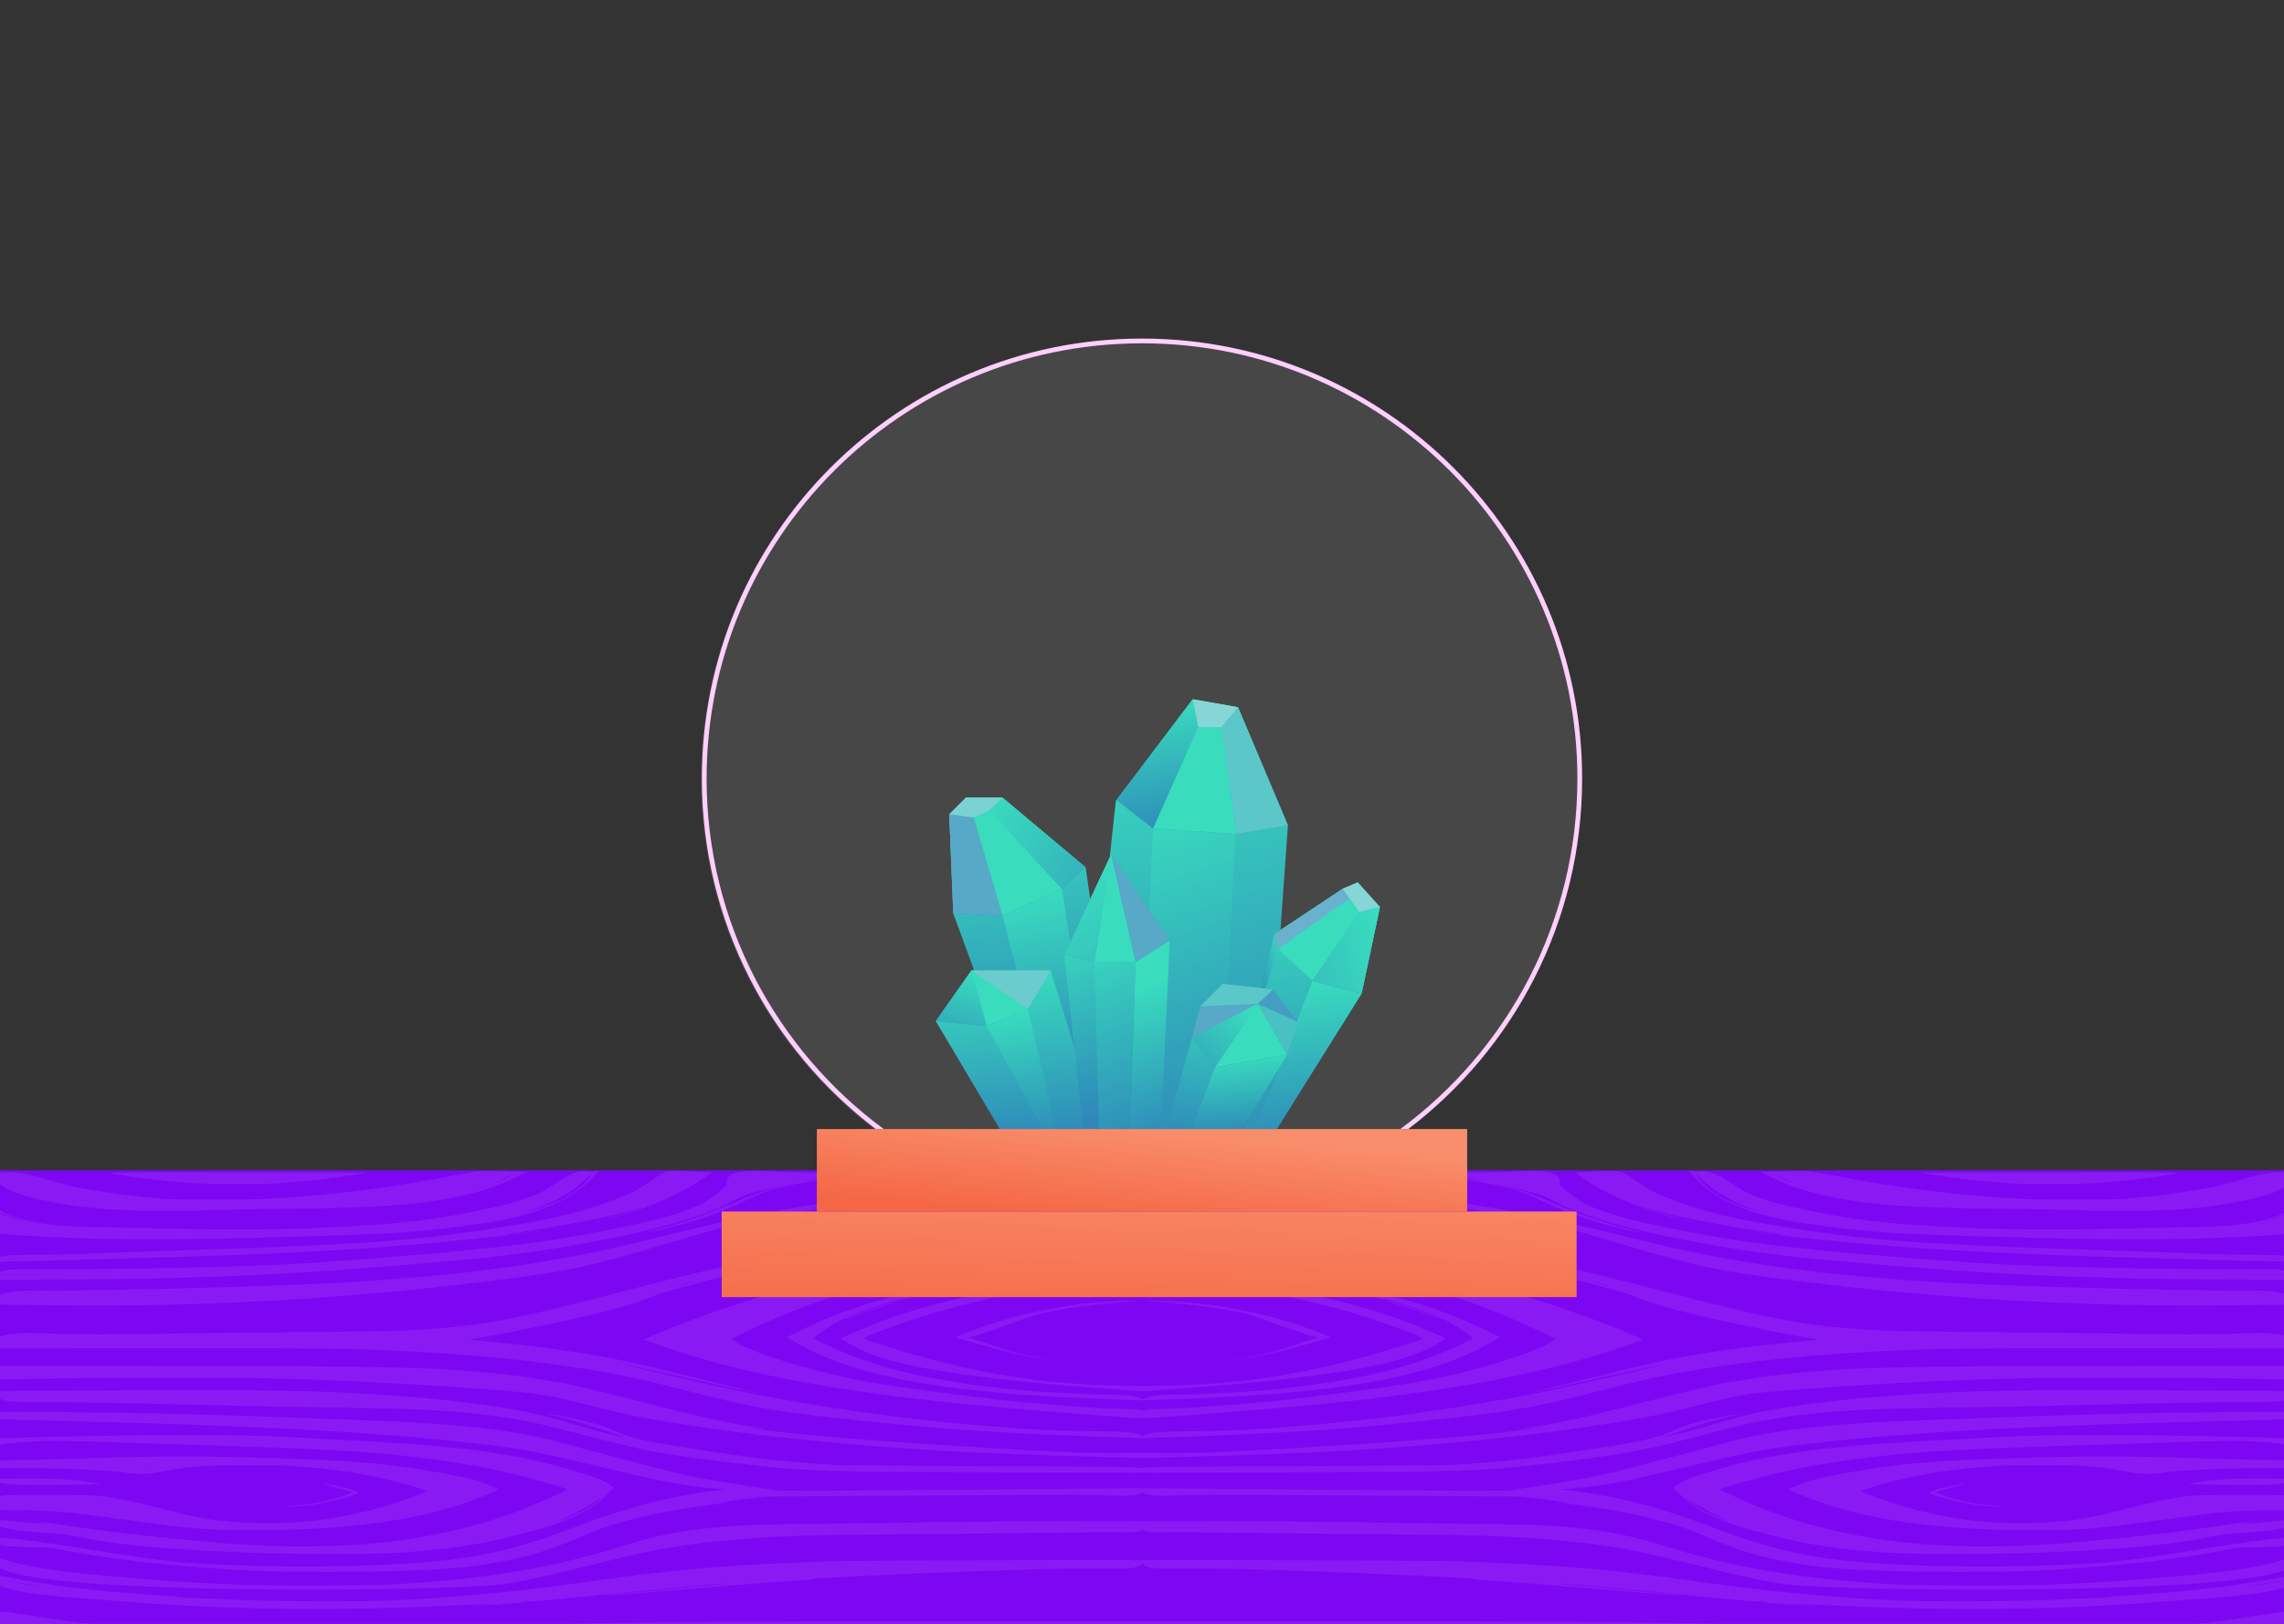 <svg width="1440" height="1024" viewBox="0 0 1440 1024" fill="none" xmlns="http://www.w3.org/2000/svg">
<rect x="0" y="0" width="1440" height="1024" fill="#333333" stroke="none"/>
<rect y="738" width="1440" height="286" fill="#7D07F2"/>
<path fill-rule="evenodd" clip-rule="evenodd" d="M489.77 738.939C495.2 739.31 501.447 739.471 515 739.473V743.705C509.691 744.459 505.938 745.081 506.141 745.226C506.255 745.308 510.177 744.818 514.838 744.165L515 744.142V744.54C492.89 747.78 483.7 750.346 471.239 756.453C452.878 765.476 437.075 770.824 413.656 776.009C409.62 776.907 406.209 777.52 406.095 777.438C405.925 777.356 408.255 776.703 411.211 776.009C426.616 772.457 444.295 766.415 464.361 757.842C475.502 753.065 481.016 751.064 487.667 749.391C490.566 748.697 492.84 748.002 492.669 747.921C492.328 747.676 483.119 749.84 474.82 752.126C470.557 753.31 467.26 754.535 464.986 755.8C447.876 765.272 424.399 772.743 389.099 780.01C349.819 788.094 321.966 791.972 271.147 796.341C186.108 803.73 126.763 806.466 43.145 806.874L0 807.098V802.133C1.42 801.619 3.234 801.188 5.457 800.831C8.129 800.382 14.041 800.301 32.458 800.382C75.091 800.627 151.433 798.994 183.38 797.198C218.623 795.197 282.573 789.972 310.995 786.746C346.068 782.786 361.7 780.255 397 772.866C415.702 768.946 428.378 765.313 438.553 760.904C444.295 758.372 447.876 756.127 453.788 751.269C458.051 747.758 458.221 747.553 458.221 745.553C458.221 742.736 460.04 740.899 464.02 739.592C467.999 738.327 477.264 738.123 489.77 738.939ZM487.806 764C497.11 762.259 505.999 760.771 515 759.432V762.515C511.331 763.016 507.867 763.507 504.558 764H487.806ZM455 770.78C440.342 774.052 423.869 777.995 404.276 782.868C341.975 798.423 277.173 806.506 185.369 810.262C142.509 812.018 62.074 813.937 37.006 813.814C18.19 813.733 14.382 813.814 9.891 814.427C5.538 815.031 2.294 815.701 0 816.515V822.618L1.08 822.673C13.415 823.245 77.479 823.449 98.682 822.959C173.432 821.285 240.394 816.427 312.359 807.364C359.824 801.403 371.193 798.953 422.41 783.603C435.262 779.75 445.702 776.718 455 774.23V770.78ZM455 799.003C440.284 802.325 416.975 808.075 394.556 813.937C320.033 833.411 299.683 837.044 254.151 839.045C245.51 839.453 221.977 839.821 192.19 840.065C165.758 840.27 137.62 840.555 129.662 840.678C67.588 841.658 47.693 841.739 33.14 841.045C14.801 840.134 5.083 840.666 0 843.054V850.31L99.136 850.231C200.547 850.15 210.949 850.231 243.634 851.497C295.192 853.538 341.861 858.233 381.766 865.419C398.706 868.48 405.868 870.114 433.892 877.258C476.753 888.2 489.827 890.404 545.761 896.201C588.508 900.651 616.76 902.693 662.292 904.775C682.479 905.674 717.302 906.909 720.494 906.87C723.694 906.909 758.614 905.674 778.857 904.775C824.515 902.693 852.845 900.651 895.711 896.201C951.8 890.404 964.911 888.2 1007.89 877.258C1035.99 870.114 1043.17 868.48 1060.16 865.419C1100.18 858.233 1146.97 853.538 1198.68 851.497C1231.45 850.231 1241.88 850.15 1343.57 850.231L1440 850.307V842.005C1434.37 840.528 1425.05 840.288 1409.75 841.045C1395.16 841.739 1375.21 841.658 1312.96 840.678C1304.98 840.555 1276.77 840.27 1250.26 840.065C1220.39 839.821 1196.79 839.453 1188.13 839.045C1142.47 837.044 1122.07 833.411 1047.34 813.937C1028.26 808.964 1008.55 804.072 994 800.674V807.077C1010.62 811.257 1026.34 815.71 1030.18 817.366C1041.98 822.469 1064.21 828.471 1093.51 834.554C1101.49 836.187 1111.12 838.187 1114.88 839.004C1122.07 840.515 1134.49 842.76 1142.24 843.985C1144.75 844.393 1146.4 844.76 1145.95 844.842C1145.89 844.847 1145.77 844.859 1145.58 844.877L1145.02 844.931L1145.02 844.932L1145.02 844.932L1145.01 844.932C1143.36 845.093 1139.82 845.437 1135.97 845.781C1098.52 849.251 1065.46 854.191 1037.36 860.56C1032.34 861.662 1015.13 865.868 999.169 869.869C983.152 873.829 969.357 877.217 968.445 877.381C967.59 877.544 966.963 877.748 967.134 877.87C967.248 877.993 976.197 876.115 986.971 873.706C1023.79 865.541 1046.71 860.683 1047.05 860.968C1047.22 861.05 1043.8 861.907 1039.47 862.887C1035.19 863.826 1024.19 866.317 1015.13 868.44C979.047 876.768 962.004 880.238 935.042 884.77C885.051 893.099 847.544 897.467 794.247 901.141C781.878 901.999 773.442 902.285 754.346 902.529C730.462 902.856 727.27 903.06 722.881 904.448C721.866 904.757 720.984 905.279 720.494 905.778C720.005 905.279 719.125 904.757 718.113 904.448C713.736 903.06 710.553 902.856 686.735 902.529C667.692 902.285 659.279 901.999 646.944 901.141C593.795 897.467 556.391 893.099 506.539 884.77C479.652 880.238 462.655 876.768 426.673 868.44C417.635 866.317 406.664 863.826 402.4 862.887C398.08 861.907 394.67 861.05 394.84 860.968C395.181 860.683 418.033 865.541 454.754 873.706C465.497 876.115 474.422 877.993 474.536 877.87C474.706 877.748 474.081 877.544 473.228 877.381C472.319 877.217 458.562 873.829 442.589 869.869C426.673 865.868 409.506 861.662 404.504 860.56C376.479 854.191 343.51 849.251 306.163 845.781C302.328 845.437 298.793 845.093 297.148 844.932L297.146 844.932L297.145 844.932L297.143 844.932L297.139 844.931L296.582 844.877L296.332 844.853L296.215 844.842C295.761 844.76 297.409 844.393 299.91 843.985C307.641 842.76 320.033 840.515 327.195 839.004C330.947 838.187 340.554 836.187 348.512 834.554C377.73 828.471 399.899 822.469 411.666 817.366C416.049 815.469 435.984 809.903 455 805.279V799.003ZM478.919 818C476.634 818.675 474.359 819.362 472.091 820.061C452.708 826.021 423.092 837.003 409.449 843.209L405.925 844.842L416.555 848.557C473.115 868.235 540.361 880.034 646.091 888.853C688.2 892.363 715.03 894.334 720.494 894.326C725.973 894.334 752.877 892.363 795.102 888.853C901.126 880.034 968.559 868.235 1025.28 848.557L1035.94 844.842L1032.4 843.209C1018.72 837.003 989.023 826.021 969.585 820.061C967.312 819.362 965.029 818.675 962.739 818H917.25C934.394 823.503 951.846 830.494 969.984 839.126L980.758 844.23L978.078 846.189C971.409 851.007 942.623 860.723 917.029 866.725C899.986 870.767 882.144 873.747 852.275 877.666C836.999 879.626 818.53 881.912 811.234 882.688C784.842 885.546 749.558 888.199 734.965 888.404C730.12 888.485 724.648 888.771 722.881 889.098C721.736 889.287 720.99 889.427 720.494 889.595C719.999 889.427 719.255 889.287 718.113 889.098C716.351 888.771 710.894 888.485 706.062 888.404C691.51 888.199 656.323 885.546 630.005 882.688C622.729 881.912 604.311 879.626 589.077 877.666C559.29 873.747 541.498 870.767 524.502 866.725C498.979 860.723 470.272 851.007 463.622 846.189L460.95 844.23L471.693 839.126C489.781 830.494 507.185 823.503 524.282 818H478.919ZM561.679 818C553.074 820.291 544.849 822.799 536.951 825.531C525.923 829.369 517.965 832.635 507.107 837.861C496.307 843.046 495.852 843.291 496.648 843.658L496.684 843.679L496.731 843.705L496.972 843.841L496.978 843.844L496.983 843.847C497.848 844.332 500.153 845.624 502.617 847.087C534.108 865.418 582.426 875.829 656.892 880.279C672.882 881.213 716.164 883.15 720.494 883.116C724.836 883.15 768.237 881.213 784.272 880.279C858.944 875.829 907.396 865.418 938.975 847.087C941.445 845.625 943.756 844.332 944.623 843.847L944.624 843.847L944.629 843.844L944.655 843.829L944.807 843.744C944.881 843.703 944.932 843.674 944.96 843.658C945.758 843.291 945.302 843.046 934.472 837.861C923.585 832.635 915.604 829.369 904.546 825.531C896.625 822.799 888.378 820.291 879.749 818H866.963C872.142 819.134 876.982 820.281 880.89 821.326C887.388 823.082 905.344 829.328 907.681 830.635C908.479 831.084 905.116 830.022 900.214 828.267C891.891 825.327 875.304 820.265 874.848 820.55C874.734 820.632 877.926 821.694 881.916 822.918C885.906 824.102 893.545 826.593 898.96 828.471C904.318 830.308 908.878 831.737 909.049 831.614C909.847 831.043 923.357 839.208 927.119 842.597L928.772 844.066L922.102 847.332C909.391 853.456 895.369 858.723 881.289 862.683C847.772 872.073 798.066 878.36 750.071 879.258C729.607 879.626 724.306 880.116 721.399 881.912C721.033 882.139 720.72 882.366 720.494 882.561C720.269 882.366 719.956 882.139 719.591 881.912C716.692 880.116 711.406 879.626 690.998 879.258C643.136 878.36 593.568 872.073 560.143 862.683C546.103 858.723 532.119 853.456 519.443 847.332L512.792 844.066L514.44 842.597C518.192 839.208 531.664 831.043 532.46 831.614C532.63 831.737 537.178 830.308 542.521 828.471C547.922 826.593 555.539 824.102 559.518 822.918C563.497 821.694 566.68 820.632 566.566 820.55C566.112 820.265 549.57 825.327 541.271 828.267C536.382 830.022 533.028 831.084 533.824 830.635C536.155 829.328 554.061 823.082 560.541 821.326C564.438 820.281 569.265 819.134 574.43 818H561.679ZM608.227 818C586.1 822.858 565.921 828.99 547.694 836.391C541.896 838.759 531.494 843.331 530.527 843.944C530.016 844.27 536.439 848.149 541.214 850.476C554.857 857.049 573.672 861.826 602.606 865.99C632.449 870.236 661.098 873.135 703.902 876.196C705.151 876.286 706.312 876.369 707.39 876.447C715.682 877.043 719.1 877.289 720.494 877.092C721.891 877.289 725.318 877.043 733.634 876.447C734.715 876.369 735.879 876.286 737.131 876.196C780.054 873.135 808.783 870.236 838.709 865.99C867.723 861.826 886.59 857.049 900.271 850.476C905.059 848.149 911.5 844.27 910.987 843.944C910.018 843.331 899.587 838.759 893.773 836.391C875.495 828.99 855.26 822.858 833.071 818H813.053C814.878 818.37 816.792 818.787 819.043 819.285C840.932 824.184 862.536 830.471 880.32 837.085C892.177 841.494 897.592 843.781 897.022 844.189C895.369 845.373 866.925 854.028 852.332 857.825C812.716 868.072 775.323 873.175 734.794 873.829L720.494 874.059L706.233 873.829C665.816 873.175 628.527 868.072 589.02 857.825C574.468 854.028 546.103 845.373 544.454 844.189C543.886 843.781 549.286 841.494 561.109 837.085C578.845 830.471 600.389 824.184 622.217 819.285C624.462 818.787 626.37 818.37 628.19 818H608.227ZM994 776.216C1001.47 778.296 1009.76 780.719 1019.4 783.603C1070.76 798.953 1082.16 801.403 1129.76 807.364C1201.92 816.427 1269.07 821.285 1344.03 822.959C1364.37 823.428 1424.02 823.261 1440 822.746V815.659C1438.1 815.21 1435.8 814.805 1433.07 814.427C1428.56 813.814 1424.75 813.733 1405.88 813.814C1380.74 813.937 1300.08 812.018 1257.1 810.262C1165.04 806.506 1100.06 798.423 1037.59 782.868C1021.12 778.783 1006.84 775.351 994 772.42V776.216ZM994 766.484C1004.19 770.127 1014.98 773.094 1028.18 776.009C1032.23 776.907 1035.65 777.52 1035.76 777.438C1035.94 777.356 1033.6 776.703 1030.63 776.009C1019.6 773.472 1007.4 769.664 994 764.571V766.484ZM992.506 764H987.405C981.792 761.776 976.243 759.297 970.44 756.453C957.656 750.205 948.305 747.664 925 744.315V743.928C925.577 744.006 926.152 744.086 926.72 744.165C931.394 744.818 935.327 745.308 935.441 745.226C935.664 745.067 931.131 744.337 925 743.487V739.473C939.678 739.482 946.209 739.324 951.858 738.939C964.398 738.123 973.689 738.327 977.679 739.592C981.67 740.899 983.494 742.736 983.494 745.553C983.494 747.553 983.665 747.758 987.94 751.269C993.868 756.127 997.459 758.372 1003.22 760.904C1013.42 765.313 1026.13 768.946 1044.88 772.866C1080.28 780.255 1095.96 782.786 1131.13 786.746C1159.63 789.972 1223.76 795.197 1259.1 797.198C1291.13 798.994 1367.69 800.627 1410.44 800.382C1428.91 800.301 1434.83 800.382 1437.51 800.831C1438.41 800.974 1439.24 801.13 1440 801.297V807.083L1399.72 806.874C1315.87 806.466 1256.36 803.73 1171.09 796.341C1120.13 791.972 1092.2 788.094 1052.81 780.01C1017.41 772.743 993.868 765.272 976.71 755.8C974.43 754.535 971.124 753.31 966.849 752.126C958.527 749.84 949.292 747.676 948.95 747.921C948.779 748.002 951.06 748.697 953.967 749.391C960.636 751.064 966.165 753.065 977.337 757.842C982.554 760.064 987.61 762.117 992.506 764ZM953.827 764H937.029C933.245 763.438 929.262 762.878 925 762.303V759.203C934.561 760.601 943.961 762.159 953.827 764ZM1440 791.945V795.602C1414.71 795.068 1322.83 792.496 1300.71 791.686C1239.09 789.359 1192.29 786.338 1152.79 782.133C1148.57 781.684 1139.96 780.827 1133.69 780.255C1121.55 779.153 1119.96 778.949 1123.15 778.826C1124.74 778.745 1124.35 778.622 1121.15 778.132C1088.72 773.356 1056.17 767.15 1042.21 763.027C1036.22 761.271 1035.37 761.067 1036.79 761.72C1038.56 762.537 1049.39 765.884 1054.35 767.191C1056.74 767.803 1058.68 768.416 1058.57 768.497C1057.65 769.11 1033.43 761.434 1034.05 760.74C1034.23 760.495 1034.11 760.454 1033.83 760.577C1032.69 761.067 1015.3 753.31 1007.32 748.778C1003.1 746.369 993.184 739.796 993.184 739.429C993.184 739.388 998.656 739.102 1005.33 738.817C1006.22 738.779 1007.06 738.742 1007.86 738.708C1015.64 738.371 1019.12 738.22 1022.01 739.083C1024.34 739.781 1026.29 741.14 1029.81 743.598L1029.81 743.598L1029.83 743.612C1030.23 743.891 1030.65 744.184 1031.09 744.491C1040.27 750.82 1043.92 752.698 1055.49 756.984C1076.46 764.782 1092.77 768.661 1126.85 774.09C1176.33 781.929 1209.28 784.46 1302.13 787.604C1310.59 787.892 1319.55 788.201 1327.14 788.463L1327.15 788.463C1334.6 788.72 1340.72 788.932 1343.75 789.033C1349.84 789.237 1360.39 789.604 1367.12 789.849C1368.43 789.897 1369.9 789.95 1371.46 790.006L1371.48 790.006L1371.49 790.007C1377.88 790.236 1385.74 790.518 1390.77 790.747C1397.04 790.992 1409.98 791.237 1419.56 791.278C1431.16 791.331 1436.61 791.451 1440 791.945ZM1440 739.27V748.865C1437.75 750.188 1435.12 751.433 1432.38 752.412C1423.78 755.474 1406.28 759.23 1392.77 760.822C1372.42 763.271 1352.12 763.965 1319.23 763.353C1305.9 763.108 1293.7 762.781 1292.16 762.7C1290.56 762.577 1278.25 762.414 1264.8 762.291C1217.6 761.883 1192.58 760.658 1170.46 757.556C1153.36 755.147 1137.11 751.146 1125.31 746.328C1119.96 744.165 1110.61 739.47 1110.61 738.98C1110.61 738.857 1111.69 738.816 1113 738.939C1114.37 739.021 1120.3 738.939 1126.23 738.735C1139.17 738.245 1141.05 738.408 1156.84 741.429C1198.33 749.39 1230.54 753.391 1274.2 756.045C1285.66 756.739 1332.4 756.739 1340.33 756.045C1357.65 754.535 1369.4 753.024 1387.64 749.962C1396.76 748.451 1400.46 747.594 1408.16 745.267C1423.89 740.449 1429.93 739.225 1437.91 739.225C1438.65 739.225 1439.35 739.24 1440 739.27ZM1064.38 738L1065.63 739.551C1072.93 748.207 1081.14 754.126 1092.99 759.434C1105.48 764.986 1120.7 769.028 1139.11 771.641C1176.79 776.989 1188.02 777.806 1255.39 779.847C1338.33 782.337 1383.02 782.092 1432.95 778.826C1435.51 778.645 1437.93 778.469 1440 778.316V766.578C1437.21 767.668 1433.54 768.875 1431.02 769.477C1426.34 770.661 1426.91 770.13 1431.7 768.865C1433.91 768.286 1437.54 767.088 1440 766.132V764.988C1433.79 768.084 1423.87 770.663 1412.43 772.131C1402.86 773.355 1399.89 773.478 1378.52 773.927C1370.1 774.073 1358.02 774.346 1347.69 774.578L1347.69 774.578L1347.68 774.579L1347.68 774.579C1343.61 774.67 1339.81 774.756 1336.62 774.825C1303.96 775.642 1265.77 775.478 1242.28 774.417C1187.96 771.886 1170.17 769.885 1134.26 762.087C1122.86 759.597 1116.31 757.842 1109.01 755.269C1102.46 752.983 1098.92 751.105 1090.89 745.716C1082.11 739.837 1077.26 738.122 1071.28 738.776C1069.68 738.98 1067.91 738.857 1066.55 738.531L1064.38 738ZM1440 861.295L1364.21 861.295C1235.84 861.336 1183.91 861.989 1154.84 863.949C1133.18 865.459 1113.17 867.746 1097.78 870.522C1095.96 870.889 1093.39 871.257 1092.08 871.338C1087.41 871.746 1069.74 875.87 1035.37 884.566C1008.46 891.384 998.314 893.833 987.142 896.161C978.648 897.916 964.854 900.325 960.978 900.733C959.382 900.896 958.47 901.1 958.812 901.182C959.211 901.305 961.377 901.182 963.6 900.896C969.585 900.243 969.015 900.692 962.859 901.468C940.172 904.489 896.338 908.245 850.679 911.103C781.137 915.471 757.139 916.533 736.105 916.329L721.126 916.14V916.125L720.494 916.132L719.86 916.125V916.14L704.925 916.329C683.95 916.533 660.018 915.471 590.668 911.103C545.136 908.245 501.423 904.489 478.799 901.468C472.66 900.692 472.091 900.243 478.06 900.896C480.277 901.182 482.437 901.305 482.835 901.182C483.176 901.1 482.266 900.896 480.675 900.733C476.809 900.325 463.053 897.916 454.583 896.161C443.442 893.833 433.324 891.384 406.493 884.566C372.216 875.87 354.594 871.746 349.933 871.338C348.626 871.257 346.068 870.889 344.249 870.522C328.901 867.746 308.948 865.459 287.348 863.949C258.357 861.989 206.572 861.336 78.559 861.295L0 861.295V869.952C4.022 869.902 11.245 869.757 19.384 869.542C49.114 868.766 151.717 868.644 177.127 869.379C226.297 870.767 273.932 873.339 318.385 877.013C340.042 878.809 345.272 879.667 364.258 884.403C391.202 891.098 397 892.445 409.051 894.568C469.192 905.142 536.496 912.124 615.964 916.002C640.862 917.186 704.755 919.268 717.431 919.268H719.86H721.126H723.565C736.276 919.268 800.347 917.186 825.313 916.002C905.002 912.124 972.492 905.142 1032.8 894.568C1044.88 892.445 1050.7 891.098 1077.72 884.403C1096.76 879.667 1102 878.809 1123.72 877.013C1168.29 873.339 1216.06 870.767 1265.37 869.379C1290.85 868.644 1393.74 868.766 1423.55 869.542C1429.97 869.712 1435.83 869.837 1440 869.907V861.295ZM1440 877.147L1391.91 876.932C1293.81 876.442 1262.29 876.687 1229.17 878.034C1191.66 879.626 1154.84 883.015 1125.6 887.628C1108.38 890.363 1102.06 891.833 1078.69 898.651C1071.96 900.611 1064.27 902.774 1061.59 903.428C1055.6 904.938 1047.73 906.612 1048.13 906.326C1048.3 906.204 1053.38 904.448 1059.42 902.448C1071.9 898.284 1086.55 894.038 1093.11 892.69C1100.23 891.221 1097.67 891.302 1088.83 892.854C1073.9 895.507 1063.7 898.324 1053.38 902.734C1042.09 907.551 1037.59 908.531 1000.02 914.369C962.289 920.207 945.53 922.085 915.091 923.8C910.474 924.045 871.2 924.371 816.478 924.576C739.254 924.857 724.428 924.987 720.494 925.803C716.57 924.987 701.785 924.857 624.775 924.576C570.204 924.371 531.039 924.045 526.434 923.8C496.08 922.085 479.367 920.207 441.737 914.369C404.276 908.531 399.786 907.551 388.53 902.734C378.242 898.324 368.066 895.507 353.173 892.854C344.362 891.302 341.804 891.221 348.91 892.69C355.447 894.038 370.056 898.284 382.505 902.448C388.53 904.448 393.59 906.204 393.76 906.326C394.158 906.612 386.313 904.938 380.345 903.428C377.673 902.774 369.999 900.611 363.292 898.651C339.985 891.833 333.676 890.363 316.509 887.628C287.348 883.015 250.626 879.626 213.223 878.034C180.196 876.687 148.762 876.442 50.933 876.932L0 877.16V882.112C0.074 882.141 0.15 882.169 0.228 882.198C5.571 884.158 9.038 884.362 32.742 884.239C49.398 884.158 68.838 884.484 111.187 885.587C142.168 886.362 181.276 887.22 198.159 887.424C260.574 888.24 280.47 889.139 307.357 892.323C325.831 894.528 338.792 897.181 365.565 904.244C407.346 915.267 416.611 916.982 464.758 922.738C507.335 927.842 519.215 928.25 628.754 928.495C674.57 928.577 713.907 928.658 716.18 928.699C718.389 928.727 719.647 928.66 720.494 928.433C721.343 928.66 722.604 928.727 724.819 928.699C727.099 928.658 766.544 928.577 812.488 928.495C922.331 928.25 934.244 927.842 976.938 922.738C1025.22 916.982 1034.51 915.267 1076.41 904.244C1103.25 897.181 1116.25 894.528 1134.78 892.323C1161.74 889.139 1181.69 888.24 1244.28 887.424C1261.21 887.22 1300.42 886.362 1331.49 885.587C1373.96 884.484 1393.45 884.158 1410.15 884.239C1429.76 884.34 1435.56 884.219 1440 883.073V877.147ZM1440 890.31C1435.48 890.263 1427.34 890.324 1412.43 890.445C1341.64 891.057 1321.57 891.588 1208.94 895.793C1149.03 898.039 1116.76 901.876 1085.76 910.49C1079.54 912.205 1072.7 914.042 1035.08 923.841C1006.75 931.23 998.884 932.822 968.673 937.272C962.574 938.171 956.304 939.15 954.708 939.518C952.428 940.008 948.437 940.13 935.327 940.089C915.661 940.089 772.53 939.028 741.35 938.661C727.198 938.495 722.228 938.441 720.494 938.651C718.764 938.441 713.808 938.495 699.696 938.661C668.602 939.028 525.866 940.089 506.255 940.089C493.181 940.13 489.201 940.008 486.928 939.518C485.336 939.15 479.083 938.171 473.001 937.272C442.873 932.822 435.029 931.23 406.777 923.841C369.26 914.042 362.439 912.205 356.243 910.49C325.32 901.876 293.146 898.039 233.403 895.793C121.078 891.588 101.069 891.057 30.469 890.445C11.495 890.291 3.527 890.234 0 890.375V894.891C3.035 895.144 10.172 895.311 28.745 895.746L28.747 895.746L28.747 895.746H28.748H28.749H28.749H28.75H28.75H28.751H28.751H28.752H28.752H28.752H28.753H28.753H28.753H28.753H28.753H28.754H28.754H28.754L30.753 895.793C163.712 898.937 245.738 903.468 309.176 911.307C330.947 914.002 337.882 915.349 378.355 924.984C409.733 932.455 418.828 934.374 430.481 936.211C439.576 937.599 450.547 938.865 453.788 938.865C457.71 938.865 457.596 939.518 453.617 939.844C445.147 940.457 427.98 943.396 414.736 946.499C401.32 949.602 380.117 956.297 365.281 962.013C328.673 976.221 304.117 982.1 268.93 985.162C233.573 988.223 176.331 988.754 133.072 986.427C107.038 984.998 97.659 983.855 50.876 976.261C29.759 972.834 8.915 970.124 0 969.583V974.152C2.907 975.02 7.703 975.346 18.304 975.649L31.776 975.976L45.021 978.425C78.729 984.59 120.453 988.836 166.326 990.755C181.106 991.367 230.106 991.367 247.329 990.755C284.619 989.448 293.316 988.713 313.098 985.202C333.278 981.61 343.794 978.466 365.054 969.607C380.913 962.952 382.505 962.381 393.703 959.359C411.041 954.664 425.081 951.97 446 949.275C452.253 948.459 458.278 947.642 459.358 947.438L461.348 947.071L459.358 947.234C459.21 947.245 459.038 947.259 458.847 947.274L458.432 947.307L458.421 947.308L458.42 947.308L458.416 947.309C457.219 947.405 455.547 947.539 454.242 947.601L451.116 947.806L453.674 947.397C455.095 947.193 462.144 946.254 469.306 945.356L482.38 943.723L584.984 943.111C666.101 942.621 689.691 942.58 697.706 942.988C708.109 943.478 714.702 943.274 717.772 942.335C718.848 942.026 719.824 941.454 720.494 940.813C721.165 941.454 722.144 942.026 723.223 942.335C726.301 943.274 732.913 943.478 743.345 942.988C751.382 942.58 775.038 942.621 856.379 943.111L959.268 943.723L972.378 945.356C979.56 946.254 986.629 947.193 988.054 947.397L990.619 947.806L987.484 947.601C986.175 947.539 984.499 947.405 983.299 947.309L983.295 947.308L983.294 947.308C982.928 947.279 982.607 947.253 982.354 947.234L980.359 947.071L982.354 947.438C983.437 947.642 989.479 948.459 995.749 949.275C1016.73 951.97 1030.81 954.664 1048.19 959.359C1059.42 962.381 1061.02 962.952 1076.92 969.607C1098.24 978.466 1108.78 981.61 1129.02 985.202C1148.86 988.713 1157.58 989.448 1194.97 990.755C1212.24 991.367 1261.38 991.367 1276.2 990.755C1322.2 988.836 1364.04 984.59 1397.84 978.425L1411.12 975.976L1424.63 975.649C1432.28 975.431 1436.92 975.201 1440 974.766V969.805C1429.92 970.666 1411.05 973.173 1391.97 976.261C1345.06 983.855 1335.65 984.998 1309.54 986.427C1266.17 988.754 1208.77 988.223 1173.31 985.162C1138.03 982.1 1113.4 976.221 1076.69 962.013C1061.81 956.297 1040.55 949.602 1027.1 946.499C1013.82 943.396 996.604 940.457 988.111 939.844C984.121 939.518 984.007 938.865 987.94 938.865C991.189 938.865 1002.19 937.599 1011.31 936.211C1023 934.374 1032.12 932.455 1063.58 924.984C1104.17 915.349 1111.12 914.002 1132.95 911.307C1196.57 903.468 1278.82 898.937 1412.15 895.793L1414.15 895.746H1414.15H1414.15H1414.16H1414.16H1414.16L1414.16 895.746L1414.16 895.746C1428.34 895.415 1435.87 895.239 1440 895.062V890.31ZM1440 906.903L1438.54 906.857L1437.55 906.829L1437.55 906.829L1437.55 906.829L1437.54 906.828C1432.64 906.69 1422.2 906.394 1413.29 906.204C1342.26 904.53 1296.38 904.53 1260.81 906.204C1240.74 907.184 1191.78 909.96 1181.86 910.695C1142.24 913.757 1113.4 918.125 1090.09 924.657C1069.57 930.454 1062.33 932.986 1058.17 935.925L1054.92 938.252L1056.97 940.171C1058.07 941.199 1060.03 943.107 1061.45 944.488L1061.45 944.489L1061.45 944.492L1061.59 944.621C1068.14 951.031 1080.62 957.522 1095.79 962.38C1103.94 964.993 1122.69 969.852 1131.87 971.77C1150.05 975.526 1168.64 977.813 1194.12 979.364C1205.06 980.058 1259.5 980.017 1278.48 979.364C1336.22 977.282 1370.25 974.22 1393.85 969.035C1399.09 967.851 1403.71 967.361 1421.55 966.014C1430.6 965.298 1436.19 964.582 1440 963.59V958.81C1433.11 959.391 1423.11 960.274 1420.98 960.543C1413.97 961.319 1413.34 961.319 1416.71 960.502L1419.84 959.727L1417.28 959.972C1411.81 960.421 1404.05 961.441 1394.48 962.952C1374.64 966.136 1319.8 972.056 1295.01 973.73C1260.69 976.057 1226.66 975.69 1200.67 972.709C1166.18 968.749 1136.66 961.564 1108.38 950.214C1100.86 947.193 1084.39 939.64 1084.39 939.232C1084.39 939.069 1084.84 938.865 1085.36 938.742C1085.93 938.62 1090.49 937.232 1095.5 935.68C1126.51 926.045 1165.5 919.391 1211.79 915.839C1234.99 914.042 1263.94 912.818 1333.77 910.695C1348.82 910.245 1368.31 909.592 1377.09 909.266C1395.85 908.572 1413.06 908.49 1423.32 909.062C1427.89 909.317 1434.94 909.99 1440 910.608V906.903ZM1440 920.927L1430.22 920.779C1421.38 920.615 1405.54 920.248 1395.05 919.881C1343.4 918.248 1324.14 918.084 1287.48 919.064C1221.82 920.82 1200.56 922.453 1167.32 928.291C1147.83 931.761 1141.67 933.312 1131.81 937.313C1129.59 938.252 1127.71 939.11 1127.71 939.232C1127.71 939.64 1138.99 944.213 1146.52 946.908C1182.15 959.686 1229.23 965.524 1290.45 964.871C1315.13 964.585 1322.48 963.973 1359.71 958.87C1400.58 953.276 1411.41 952.297 1431.53 952.337C1434.65 952.337 1437.61 952.353 1440 952.375V943.015C1436.93 942.802 1430.14 942.784 1412.72 942.784C1382.22 942.784 1381.2 942.866 1367.97 945.234C1359.76 946.703 1354.06 948.051 1335.82 952.705C1314.62 958.135 1303.45 959.768 1283.15 960.421C1256.59 961.278 1231.28 958.42 1206.2 951.684C1192.12 947.928 1171.83 940.702 1173.42 940.049C1173.94 939.845 1177.53 938.701 1181.4 937.477C1198.62 932.088 1219.54 928.046 1241.14 925.841C1257.84 924.167 1262.57 923.963 1285.6 923.963C1305.5 923.963 1309.43 924.086 1319.23 924.902C1327.16 925.596 1332.12 926.249 1336.62 927.229C1340.04 927.964 1344.71 928.781 1346.88 929.066C1352.12 929.72 1361.59 929.434 1364.27 928.577C1365.63 928.087 1370.02 927.719 1378.52 927.27C1401.15 926.045 1411.18 925.76 1428.79 925.76H1440V920.927ZM1440 932.526C1431.08 932.273 1412.39 932.361 1405.31 932.741C1396.3 933.231 1391.51 933.721 1384.5 934.905L1379.37 935.762L1386.5 936.089C1397.9 936.578 1431.3 936.578 1435.8 936.048C1437.47 935.865 1438.84 935.689 1440 935.505V932.526ZM1440 983.592C1423.15 988.781 1404.62 991.401 1359.99 995.164C1335.65 997.205 1325.16 997.858 1291.3 999.369C1272.78 1000.19 1211.22 1000.06 1194.69 999.165C1134.66 995.858 1093.11 988.795 1045.06 973.649C1023.51 966.871 1001.39 963.401 968.958 961.727C964.569 961.482 944.048 961.115 923.357 960.911C902.665 960.707 875.076 960.339 862.08 960.053C828.749 959.436 731.585 959.001 720.494 959.403C709.434 959.001 612.538 959.436 579.3 960.053C566.339 960.339 538.826 960.707 518.192 960.911C497.558 961.115 477.094 961.482 472.717 961.727C440.372 963.401 418.317 966.871 396.83 973.649C348.91 988.795 307.471 995.858 247.614 999.165C231.129 1000.06 169.737 1000.19 151.263 999.369C117.497 997.858 107.038 997.205 82.765 995.164C35.926 991.204 17.906 988.509 0.341 982.753L0 982.644V988.884C0.132 988.951 0.265 989.017 0.398 989.081C16.599 997.124 76.285 1001.61 177.127 1002.39C230.049 1002.84 296.5 1001.29 314.974 999.247C325.945 998.022 340.497 994.919 374.945 986.345C400.695 979.977 414.565 976.996 427.241 975.2C432.244 974.506 437.985 973.649 440.031 973.322C444.692 972.628 462.087 970.954 473.569 970.137C498.638 968.341 516.941 967.851 579.015 967.443C609.995 967.198 649.616 966.79 667.124 966.504C684.632 966.218 701.628 966.096 704.925 966.218C710.723 966.504 717.147 966.218 718.682 965.606C719.426 965.295 720.024 964.988 720.494 964.659C720.965 964.988 721.564 965.295 722.311 965.606C723.85 966.218 730.291 966.504 736.105 966.218C739.411 966.096 756.455 966.218 774.012 966.504C791.568 966.79 831.299 967.198 862.365 967.443C924.611 967.851 942.965 968.341 968.103 970.137C979.617 970.954 997.06 972.628 1001.73 973.322C1003.79 973.649 1009.54 974.506 1014.56 975.2C1027.27 976.996 1041.18 979.977 1067 986.345C1101.54 994.919 1116.14 998.022 1127.14 999.247C1145.66 1001.29 1212.3 1002.84 1265.37 1002.39C1361.72 1001.65 1420.61 997.539 1440 990.194V983.592ZM1440 994.29C1412.61 999.88 1380.1 1003.78 1341.92 1006.06C1335.42 1006.47 1330.24 1006.92 1330.35 1007.04C1330.46 1007.21 1327.84 1007.45 1324.48 1007.58C1322.49 1007.67 1318.61 1007.84 1314.25 1008.03L1314.25 1008.03L1314.24 1008.03C1311.23 1008.16 1307.99 1008.3 1304.98 1008.43C1270.21 1009.98 1215.78 1010.31 1191.55 1009.09C1167.5 1007.9 1150 1006.64 1129.42 1004.55C1109.3 1002.55 1096.24 1000.92 1054.46 995.205C1009.77 989.122 975.057 986.468 914.521 984.508C900.742 984.067 727.886 983.586 720.494 983.957C713.122 983.586 540.744 984.067 527.003 984.508C466.634 986.468 432.016 989.122 387.45 995.205C345.784 1000.92 332.766 1002.55 312.7 1004.55C292.179 1006.64 274.728 1007.9 250.74 1009.09C226.581 1010.31 172.295 1009.98 137.62 1008.43C134.624 1008.3 131.39 1008.16 128.384 1008.03L128.379 1008.03L128.359 1008.03L128.307 1008.02L128.207 1008.02C123.929 1007.83 120.136 1007.67 118.179 1007.58C114.826 1007.45 112.211 1007.21 112.324 1007.04C112.438 1006.92 107.265 1006.47 100.785 1006.06C62.017 1003.74 29.104 999.736 1.478 993.98C0.969 993.874 0.469 993.773 0 993.68V999.906C0.835 1000.29 1.864 1000.69 3.127 1001.12C10.744 1003.74 24.443 1005.78 46.101 1007.45C49.844 1007.73 55.309 1008.16 60.562 1008.57L60.609 1008.58L60.618 1008.58L60.641 1008.58L60.676 1008.58L60.725 1008.59L60.818 1008.59C64.011 1008.85 67.114 1009.09 69.691 1009.29C145.635 1015.37 210.381 1016.19 291.952 1012.15C314.917 1011 320.26 1011 303.037 1012.15C296.329 1012.6 295.59 1012.68 299.91 1012.56C309.119 1012.27 331.516 1010.6 330.72 1010.23C330.379 1010.07 331.345 1009.94 332.88 1009.98C335.949 1010.02 348.626 1008.84 399.956 1003.78C434.119 1000.43 456.516 998.43 459.643 998.512C460.552 998.552 455.607 999.083 448.558 999.696C421.159 1002.19 377.332 1006.43 378.185 1006.55C378.64 1006.64 396.545 1005.21 417.919 1003.41C466.407 999.328 483.744 997.94 501.423 996.756C509.893 996.185 514.44 995.735 513.076 995.613C509.552 995.286 571.057 992.388 616.533 990.755C654.618 989.367 669.625 989.04 691.567 989.162C710.553 989.285 712.883 989.203 715.498 988.55C717.09 988.142 718.909 987.407 719.534 986.917C719.915 986.624 720.237 986.317 720.494 986.016C720.751 986.317 721.074 986.624 721.456 986.917C722.083 987.407 723.907 988.142 725.503 988.55C728.125 989.203 730.462 989.285 749.501 989.162C771.504 989.04 786.552 989.367 824.743 990.755C870.345 992.388 932.021 995.286 928.487 995.613C927.119 995.735 931.679 996.185 940.172 996.756C957.9 997.94 975.285 999.328 1023.91 1003.41C1045.34 1005.21 1063.3 1006.64 1063.75 1006.55C1064.61 1006.43 1020.66 1002.19 993.184 999.696C986.116 999.083 981.157 998.552 982.068 998.512C985.204 998.43 1007.66 1000.43 1041.92 1003.78C1093.39 1008.84 1106.1 1010.02 1109.18 1009.98C1110.72 1009.94 1111.69 1010.07 1111.35 1010.23C1110.55 1010.6 1133.01 1012.27 1142.24 1012.56C1146.58 1012.68 1145.84 1012.6 1139.11 1012.15C1121.84 1011 1127.2 1011 1150.22 1012.15C1232.02 1016.19 1296.95 1015.37 1373.1 1009.29C1375.7 1009.09 1378.83 1008.84 1382.04 1008.59L1382.1 1008.59L1382.14 1008.58L1382.18 1008.58L1382.2 1008.58L1382.21 1008.58C1387.49 1008.16 1392.99 1007.73 1396.76 1007.45C1418.47 1005.78 1432.21 1003.74 1439.85 1001.12L1440 1001.07V996.761C1439.64 996.823 1439.25 996.778 1439.11 996.674C1438.88 996.552 1439.22 996.429 1439.85 996.47L1439.89 996.47C1439.93 996.471 1439.97 996.472 1440 996.473V994.29ZM0 1016.49V1024H57.907L57.754 1023.99C46.953 1023.05 41.781 1022.39 25.353 1019.7C9.2 1017.09 3.591 1016.38 0 1016.49ZM357.61 1024C414.051 1022.74 463.893 1022.56 588.508 1022.56H719.632H721.353H852.845C977.806 1022.56 1027.79 1022.74 1084.38 1024H357.61ZM1384.92 1024H1440V1016.56C1436.16 1016.82 1429.95 1017.71 1417.56 1019.7C1401.09 1022.39 1395.9 1023.05 1385.07 1023.99L1384.92 1024ZM0 962.605C0.469 962.807 0.964 962.994 1.478 963.156C5.287 964.381 11.085 965.197 21.374 966.014C39.166 967.361 43.77 967.851 49 969.035C72.533 974.22 106.469 977.282 164.053 979.364C182.982 980.017 237.268 980.058 248.182 979.364C273.591 977.813 292.123 975.526 310.256 971.77C319.408 969.852 338.11 964.993 346.238 962.38C361.359 957.522 373.808 951.031 380.345 944.621L380.477 944.492L380.48 944.489L380.481 944.488C381.894 943.107 383.848 941.199 384.949 940.171L386.996 938.252L383.755 935.925C379.606 932.986 372.387 930.454 351.923 924.657C328.673 918.125 299.91 913.757 260.404 910.695C250.513 909.96 201.683 907.184 181.674 906.204C146.204 904.53 100.444 904.53 29.616 906.204C20.727 906.394 10.31 906.69 5.428 906.829L5.421 906.829L5.418 906.829L4.434 906.857L0 906.996V911.002C4.819 910.304 14.06 909.374 19.611 909.062C29.843 908.49 47.01 908.572 65.712 909.266C74.466 909.592 93.907 910.245 108.914 910.695C178.548 912.818 207.425 914.042 230.56 915.839C276.718 919.391 315.599 926.045 346.522 935.68C351.525 937.232 356.072 938.62 356.641 938.742C357.152 938.865 357.607 939.069 357.607 939.232C357.607 939.64 341.179 947.193 333.676 950.214C305.481 961.564 276.036 968.749 241.645 972.709C215.724 975.69 181.788 976.057 147.568 973.73C122.841 972.056 68.156 966.136 48.375 962.952C38.825 961.441 31.094 960.421 25.637 959.972L23.079 959.727L26.205 960.502C29.559 961.319 28.934 961.319 21.942 960.543C19.483 960.232 6.518 959.098 0 958.561V962.605ZM0 952.407C2.581 952.372 6.834 952.337 11.426 952.337C31.492 952.297 42.292 953.276 83.05 958.87C120.169 963.973 127.502 964.585 152.115 964.871C213.166 965.524 260.119 959.686 295.647 946.908C303.15 944.213 314.406 939.64 314.406 939.232C314.406 939.11 312.53 938.252 310.313 937.313C300.479 933.312 294.34 931.761 274.899 928.291C241.759 922.453 220.556 920.82 155.071 919.064C118.52 918.084 99.307 918.248 47.806 919.881C37.347 920.248 21.544 920.615 12.733 920.779L0 920.973V925.76H14.154C31.719 925.76 41.724 926.045 64.291 927.27C72.761 927.719 77.138 928.087 78.502 928.577C81.174 929.434 90.61 929.72 95.84 929.066C98 928.781 102.661 927.964 106.071 927.229C110.562 926.249 115.508 925.596 123.409 924.902C133.186 924.086 137.108 923.963 156.947 923.963C179.912 923.963 184.63 924.167 201.286 925.841C222.829 928.046 243.691 932.088 260.858 937.477C264.724 938.701 268.305 939.845 268.816 940.049C270.408 940.702 250.172 947.928 236.131 951.684C211.12 958.42 185.881 961.278 159.391 960.421C139.155 959.768 128.013 958.135 106.867 952.705C88.677 948.051 82.993 946.703 74.807 945.234C61.619 942.866 60.596 942.784 30.184 942.784C3.922 942.784 1.876 942.825 0.284 943.519C0.188 943.56 0.093 943.602 0 943.644V952.407ZM0 934.882C1.602 935.332 3.771 935.675 7.163 936.048C11.653 936.578 44.964 936.578 56.333 936.089L63.438 935.762L58.322 934.905C51.331 933.721 46.556 933.231 37.574 932.741C29.573 932.311 6.717 932.255 0 932.645V934.882ZM0 795.662C19.841 795.302 118.832 792.533 141.883 791.686C203.332 789.359 250.001 786.338 289.394 782.133C293.601 781.684 302.184 780.827 308.437 780.255C320.545 779.153 322.136 778.949 318.953 778.826C317.361 778.745 317.759 778.622 320.943 778.132C353.287 773.356 385.745 767.15 399.672 763.027C405.641 761.271 406.493 761.067 405.072 761.72C403.31 762.537 392.509 765.884 387.564 767.191C385.177 767.803 383.244 768.416 383.358 768.497C384.267 769.11 408.426 761.434 407.801 760.74C407.63 760.495 407.744 760.454 408.028 760.577C409.165 761.067 426.502 753.31 434.461 748.778C438.667 746.369 448.558 739.796 448.558 739.429C448.558 739.388 443.101 739.102 436.45 738.817C435.56 738.779 434.719 738.742 433.924 738.708C426.16 738.371 422.691 738.22 419.811 739.083C417.485 739.781 415.544 741.141 412.034 743.598C411.63 743.881 411.205 744.179 410.757 744.491C401.605 750.82 397.967 752.698 386.427 756.984C365.508 764.782 349.251 768.661 315.258 774.09C265.917 781.929 233.061 784.46 140.462 787.604C132.031 787.892 123.093 788.201 115.524 788.463L115.523 788.463C108.091 788.72 101.98 788.932 98.966 789.033C92.884 789.237 82.367 789.604 75.66 789.849C74.341 789.897 72.87 789.95 71.311 790.006L71.298 790.007C64.93 790.236 57.089 790.518 52.069 790.747C45.817 790.992 32.913 791.237 23.363 791.278C7.722 791.349 3.287 791.544 0 792.618V795.662ZM0 778.089C2.466 778.281 6.088 778.547 10.005 778.826C59.8 782.092 104.366 782.337 187.074 779.847C254.264 777.806 265.463 776.989 303.037 771.641C321.397 769.028 336.575 764.986 349.024 759.434C360.847 754.126 369.033 748.207 376.309 739.551L377.559 738L375.399 738.531C374.035 738.857 372.273 738.98 370.681 738.776C364.713 738.122 359.881 739.837 351.127 745.716C343.112 751.105 339.588 752.983 333.05 755.269C325.774 757.842 319.237 759.597 307.868 762.087C272.057 769.885 254.321 771.886 200.149 774.417C176.729 775.478 138.643 775.642 106.071 774.825C102.889 774.756 99.102 774.67 95.041 774.579H95.041L95.041 774.579L95.039 774.579L95.034 774.578L95.031 774.578C84.736 774.346 72.687 774.073 64.291 773.927C42.974 773.478 40.019 773.355 30.469 772.131C17.009 770.399 5.652 767.117 0 763.265V764.994C0.573 765.185 1.455 765.516 2.558 765.966C5.002 766.946 8.925 768.252 11.255 768.865C16.03 770.13 16.599 770.661 11.938 769.477C8.321 768.611 2.337 766.496 0 765.275V778.089ZM0 746.902C2.693 748.912 6.523 750.957 10.573 752.412C19.157 755.474 36.608 759.23 50.08 760.822C70.373 763.271 90.61 763.965 123.409 763.353C136.711 763.108 148.875 762.781 150.41 762.7C152.002 762.577 164.28 762.414 177.695 762.291C224.762 761.883 249.717 760.658 271.772 757.556C288.826 755.147 305.026 751.146 316.793 746.328C322.136 744.165 331.459 739.47 331.459 738.98C331.459 738.857 330.379 738.816 329.071 738.939C327.707 739.021 321.795 738.939 315.883 738.735C302.98 738.245 301.104 738.408 285.358 741.429C243.976 749.39 211.859 753.391 168.316 756.045C156.89 756.739 110.278 756.739 102.377 756.045C85.096 754.535 73.386 753.024 55.196 749.962C46.101 748.451 42.406 747.594 34.732 745.267C19.043 740.449 13.018 739.225 5.059 739.225C3.028 739.225 1.34 739.339 0 739.567V746.902ZM429.629 810.262C424.968 811.773 427.014 811.569 432.073 810.017C436.564 808.67 437.814 808.221 437.075 808.221C436.564 808.221 432.471 809.323 429.629 810.262ZM449.922 947.887C449.297 947.887 449.126 948.01 449.581 948.132C449.979 948.255 450.491 948.214 450.661 948.091C450.888 947.969 450.547 947.846 449.922 947.887ZM468.624 997.94C468.055 997.818 468.51 997.736 469.59 997.736C470.67 997.736 471.125 997.818 470.613 997.94C470.045 998.022 469.135 998.022 468.624 997.94ZM462.94 998.348C462.03 998.267 462.655 998.185 464.19 998.185C465.782 998.185 466.464 998.267 465.782 998.348C465.043 998.43 463.792 998.43 462.94 998.348ZM316.566 1011C315.827 1010.92 316.281 1010.84 317.532 1010.84C318.783 1010.8 319.351 1010.88 318.839 1011C318.271 1011.09 317.248 1011.09 316.566 1011ZM27.797 1000.8C27.342 1000.68 27.513 1000.55 28.138 1000.55C28.763 1000.51 29.104 1000.63 28.877 1000.76C28.706 1000.88 28.195 1000.92 27.797 1000.8ZM17.395 999.287C13.074 998.634 9.379 997.94 9.209 997.818C9.038 997.654 9.493 997.654 10.289 997.777C11.085 997.94 15.007 998.552 19.043 999.165C23.079 999.777 26.148 1000.31 25.808 1000.39C25.523 1000.47 21.715 999.981 17.395 999.287ZM6.31 997.45C3.979 997.083 4.434 996.756 6.822 997.083C7.788 997.246 8.527 997.45 8.356 997.532C8.243 997.654 7.276 997.613 6.31 997.45ZM2.786 996.715C2.331 996.593 2.501 996.47 3.127 996.47C3.752 996.429 4.093 996.552 3.866 996.674C3.695 996.797 3.183 996.838 2.786 996.715ZM664.566 825.001C680.028 822.265 693.613 820.877 710.894 820.224C714.987 820.102 718.17 820.061 717.999 820.183C717.829 820.306 714.93 820.591 711.462 820.836C693.443 822.184 675.878 824.347 662.69 826.879C655.244 828.308 653.254 828.92 636.314 835.044C626.31 838.677 616.135 842.066 613.804 842.597L609.541 843.577L613.008 844.352C614.884 844.801 621.023 846.761 626.594 848.721C636.996 852.354 643.192 854.028 652.515 855.579C655.414 856.069 657.688 856.559 657.517 856.682C657.062 857.008 643.192 854.395 635.007 852.436C628.015 850.762 612.099 846.312 605.221 844.148L602.492 843.25L606.926 841.413C624.093 834.35 644.727 828.471 664.566 825.001ZM663.088 857.253C662.463 857.253 662.292 857.376 662.747 857.498C663.145 857.621 663.656 857.58 663.827 857.457C664.054 857.335 663.713 857.212 663.088 857.253ZM659.052 857.09C658.484 856.967 658.825 856.886 659.734 856.886C660.701 856.886 661.098 856.967 660.757 857.09C660.359 857.172 659.564 857.172 659.052 857.09ZM495.625 747.268C495.17 747.145 495.341 747.023 495.966 747.023C496.591 746.982 496.932 747.104 496.705 747.227C496.534 747.349 496.023 747.39 495.625 747.268ZM476.07 878.075C475.445 878.075 475.275 878.197 475.729 878.32C476.127 878.442 476.639 878.401 476.809 878.279C477.037 878.156 476.696 878.034 476.07 878.075ZM315.542 778.908C314.747 778.908 314.462 778.99 314.86 779.112C315.201 779.194 315.883 779.194 316.281 779.112C316.622 778.99 316.338 778.908 315.542 778.908ZM356.186 957.808C363.348 955.154 368.578 952.582 373.126 949.52C375.229 948.091 377.559 946.336 378.242 945.642C379.322 944.539 379.037 944.621 376.479 946.213C368.919 950.827 364.315 953.399 358.914 955.93C350.615 959.849 350.558 959.931 356.186 957.808ZM378.639 769.477C378.185 769.477 377.389 769.64 376.934 769.844C375.911 770.334 376.82 770.334 378.355 769.844C379.094 769.599 379.208 769.477 378.639 769.477ZM353.401 756.78C358.801 754.167 366.873 748.411 369.374 745.349C371.193 743.103 373.182 740.041 372.785 740.041C372.671 740.041 371.648 741.021 370.511 742.246C363.292 750.044 351.752 757.025 337.2 762.373C333.903 763.598 331.8 764.455 332.596 764.292C335.552 763.761 349.024 758.862 353.401 756.78ZM16.769 770.293C16.144 770.293 15.973 770.416 16.428 770.538C16.826 770.661 17.338 770.62 17.508 770.498C17.736 770.375 17.395 770.253 16.769 770.293ZM375.229 1006.72C374.149 1006.72 373.694 1006.8 374.262 1006.92C374.774 1007 375.684 1007 376.252 1006.92C376.764 1006.8 376.309 1006.72 375.229 1006.72ZM338.735 776.662C338.337 776.54 338.621 776.458 339.417 776.458C340.213 776.458 340.497 776.54 340.156 776.662C339.758 776.744 339.076 776.744 338.735 776.662ZM336.006 776.867C335.211 776.867 334.926 776.948 335.324 777.071C335.665 777.152 336.347 777.152 336.745 777.071C337.086 776.948 336.802 776.867 336.006 776.867ZM326.627 778.01C329.753 777.601 332.823 777.234 333.448 777.275C335.097 777.316 327.764 778.336 324.069 778.581C322.25 778.704 323.387 778.459 326.627 778.01ZM332.823 867.868C332.198 867.868 332.027 867.991 332.482 868.113C332.88 868.236 333.392 868.195 333.562 868.072C333.789 867.95 333.448 867.827 332.823 867.868ZM312.7 745.594C312.7 745.879 314.86 745.022 317.816 743.593C320.943 742.083 323.728 740.449 323.216 740.449C322.989 740.449 321.852 740.98 320.715 741.633C319.578 742.246 317.305 743.389 315.713 744.124C314.064 744.818 312.7 745.512 312.7 745.594ZM330.549 867.46C329.924 867.46 329.753 867.582 330.208 867.705C330.606 867.827 331.118 867.786 331.288 867.664C331.516 867.541 331.175 867.419 330.549 867.46ZM90.041 927.719C89.132 927.638 89.871 927.556 91.576 927.556C93.281 927.556 94.02 927.638 93.168 927.719C92.258 927.801 90.894 927.801 90.041 927.719ZM83.504 928.127C82.481 928.046 83.163 927.964 85.039 927.964C86.915 927.964 87.768 928.046 86.915 928.127C86.062 928.209 84.528 928.209 83.504 928.127ZM288.712 1013.05C287.689 1012.96 288.371 1012.88 290.247 1012.88C292.123 1012.88 292.975 1012.96 292.123 1013.05C291.27 1013.13 289.735 1013.13 288.712 1013.05ZM149.5 739.388C67.815 739.306 66.906 739.306 70.828 740.082C82.765 742.368 102.718 744.777 119.998 746.002C131.765 746.859 163.882 746.982 175.137 746.206C193.441 744.981 211.461 742.94 225.672 740.531L232.152 739.429L149.5 739.388ZM209.983 936.578C215.951 937.599 220.783 938.946 224.535 940.579L226.524 941.478L221.181 943.274C214.701 945.438 204.412 947.928 198.159 948.826C191.736 949.724 179.059 950.623 179.798 950.092C179.912 949.969 182.527 949.724 185.597 949.48C192.645 948.949 200.547 947.765 206.231 946.418C210.608 945.356 222.602 941.396 222.261 941.11C221.806 940.824 214.246 938.62 208.675 937.191C201.683 935.354 201.968 935.231 209.983 936.578ZM1012.17 810.262C1016.84 811.773 1014.79 811.569 1009.71 810.017C1005.21 808.67 1003.96 808.221 1004.7 808.221C1005.21 808.221 1009.32 809.323 1012.17 810.262ZM991.816 947.887C992.443 947.887 992.614 948.01 992.158 948.132C991.759 948.255 991.246 948.214 991.075 948.091C990.847 947.969 991.189 947.846 991.816 947.887ZM973.062 997.94C973.632 997.818 973.176 997.736 972.093 997.736C971.01 997.736 970.554 997.818 971.067 997.94C971.637 998.022 972.549 998.022 973.062 997.94ZM978.762 998.348C979.674 998.267 979.047 998.185 977.508 998.185C975.912 998.185 975.228 998.267 975.912 998.348C976.653 998.43 977.907 998.43 978.762 998.348ZM1125.54 1011C1126.28 1010.92 1125.83 1010.84 1124.57 1010.84C1123.32 1010.8 1122.75 1010.88 1123.26 1011C1123.83 1011.09 1124.86 1011.09 1125.54 1011ZM1415.11 1000.8C1415.57 1000.68 1415.4 1000.55 1414.77 1000.55C1414.14 1000.51 1413.8 1000.63 1414.03 1000.76C1414.2 1000.88 1414.71 1000.92 1415.11 1000.8ZM1425.54 999.287C1429.88 998.634 1433.58 997.94 1433.75 997.818C1433.92 997.654 1433.47 997.654 1432.67 997.777C1431.87 997.94 1427.94 998.552 1423.89 999.165C1419.84 999.777 1416.77 1000.31 1417.11 1000.39C1417.39 1000.47 1421.21 999.981 1425.54 999.287ZM1436.66 997.45C1439 997.083 1438.54 996.756 1436.15 997.083C1435.18 997.246 1434.44 997.45 1434.61 997.532C1434.72 997.654 1435.69 997.613 1436.66 997.45ZM776.577 825.001C761.072 822.265 747.449 820.877 730.12 820.224C726.016 820.102 722.824 820.061 722.995 820.183C723.166 820.306 726.073 820.591 729.55 820.836C747.62 822.184 765.233 824.347 778.458 826.879C785.925 828.308 787.92 828.92 804.907 835.044C814.939 838.677 825.142 842.066 827.479 842.597L831.755 843.577L828.277 844.352C826.396 844.801 820.24 846.761 814.654 848.721C804.223 852.354 798.009 854.028 788.661 855.579C785.754 856.069 783.474 856.559 783.645 856.682C784.101 857.008 798.009 854.395 806.218 852.436C813.229 850.762 829.189 846.312 836.087 844.148L838.823 843.25L834.377 841.413C817.162 834.35 796.47 828.471 776.577 825.001ZM778.059 857.253C778.686 857.253 778.857 857.376 778.401 857.498C778.002 857.621 777.489 857.58 777.318 857.457C777.09 857.335 777.432 857.212 778.059 857.253ZM782.106 857.09C782.676 856.967 782.334 856.886 781.422 856.886C780.453 856.886 780.054 856.967 780.396 857.09C780.795 857.172 781.593 857.172 782.106 857.09ZM945.986 747.268C946.442 747.145 946.271 747.023 945.644 747.023C945.017 746.982 944.675 747.104 944.903 747.227C945.074 747.349 945.587 747.39 945.986 747.268ZM965.595 878.075C966.222 878.075 966.393 878.197 965.937 878.32C965.538 878.442 965.025 878.401 964.854 878.279C964.626 878.156 964.968 878.034 965.595 878.075ZM1126.57 778.908C1127.37 778.908 1127.65 778.99 1127.25 779.112C1126.91 779.194 1126.23 779.194 1125.83 779.112C1125.49 778.99 1125.77 778.908 1126.57 778.908ZM1085.81 957.808C1078.63 955.154 1073.39 952.582 1068.83 949.52C1066.72 948.091 1064.38 946.336 1063.7 945.642C1062.61 944.539 1062.9 944.621 1065.46 946.213C1073.04 950.827 1077.66 953.399 1083.08 955.93C1091.4 959.849 1091.46 959.931 1085.81 957.808ZM1063.3 769.477C1063.75 769.477 1064.55 769.64 1065.01 769.844C1066.03 770.334 1065.12 770.334 1063.58 769.844C1062.84 769.599 1062.73 769.477 1063.3 769.477ZM1088.61 756.78C1083.19 754.167 1075.1 748.411 1072.59 745.349C1070.76 743.103 1068.77 740.041 1069.17 740.041C1069.28 740.041 1070.31 741.021 1071.45 742.246C1078.69 750.044 1090.26 757.025 1104.85 762.373C1108.16 763.598 1110.27 764.455 1109.47 764.292C1106.5 763.761 1092.99 758.862 1088.61 756.78ZM1426.17 770.293C1426.8 770.293 1426.97 770.416 1426.51 770.538C1426.11 770.661 1425.6 770.62 1425.43 770.498C1425.2 770.375 1425.54 770.253 1426.17 770.293ZM1066.72 1006.72C1067.8 1006.72 1068.26 1006.8 1067.69 1006.92C1067.17 1007 1066.26 1007 1065.69 1006.92C1065.18 1006.8 1065.63 1006.72 1066.72 1006.72ZM1103.31 776.662C1103.71 776.54 1103.43 776.458 1102.63 776.458C1101.83 776.458 1101.54 776.54 1101.89 776.662C1102.29 776.744 1102.97 776.744 1103.31 776.662ZM1106.05 776.867C1106.85 776.867 1107.13 776.948 1106.73 777.071C1106.39 777.152 1105.71 777.152 1105.31 777.071C1104.96 776.948 1105.25 776.867 1106.05 776.867ZM1115.45 778.01C1112.32 777.601 1109.24 777.234 1108.61 777.275C1106.96 777.316 1114.31 778.336 1118.02 778.581C1119.84 778.704 1118.7 778.459 1115.45 778.01ZM1109.24 867.868C1109.87 867.868 1110.04 867.991 1109.58 868.113C1109.18 868.236 1108.67 868.195 1108.5 868.072C1108.27 867.95 1108.61 867.827 1109.24 867.868ZM1129.42 745.594C1129.42 745.879 1127.25 745.022 1124.29 743.593C1121.15 742.083 1118.36 740.449 1118.87 740.449C1119.1 740.449 1120.24 740.98 1121.38 741.633C1122.52 742.246 1124.8 743.389 1126.4 744.124C1128.05 744.818 1129.42 745.512 1129.42 745.594ZM1111.52 867.46C1112.15 867.46 1112.32 867.582 1111.86 867.705C1111.46 867.827 1110.95 867.786 1110.78 867.664C1110.55 867.541 1110.89 867.419 1111.52 867.46ZM1352.69 927.719C1353.61 927.638 1352.87 927.556 1351.16 927.556C1349.45 927.556 1348.7 927.638 1349.56 927.719C1350.47 927.801 1351.84 927.801 1352.69 927.719ZM1359.25 928.127C1360.28 928.046 1359.59 927.964 1357.71 927.964C1355.83 927.964 1354.97 928.046 1355.83 928.127C1356.69 928.209 1358.22 928.209 1359.25 928.127ZM1153.47 1013.05C1154.5 1012.96 1153.82 1012.88 1151.93 1012.88C1150.05 1012.88 1149.2 1012.96 1150.05 1013.05C1150.91 1013.13 1152.45 1013.13 1153.47 1013.05ZM1293.07 739.388C1374.98 739.306 1375.89 739.306 1371.96 740.082C1359.99 742.368 1339.98 744.777 1322.65 746.002C1310.86 746.859 1278.65 746.982 1267.36 746.206C1249.01 744.981 1230.94 742.94 1216.69 740.531L1210.19 739.429L1293.07 739.388ZM1232.42 936.578C1226.44 937.599 1221.59 938.946 1217.83 940.579L1215.83 941.478L1221.19 943.274C1227.69 945.438 1238.01 947.928 1244.28 948.826C1250.72 949.724 1263.43 950.623 1262.69 950.092C1262.57 949.969 1259.95 949.724 1256.87 949.48C1249.81 948.949 1241.88 947.765 1236.18 946.418C1231.79 945.356 1219.77 941.396 1220.11 941.11C1220.56 940.824 1228.15 938.62 1233.73 937.191C1240.74 935.354 1240.46 935.231 1232.42 936.578Z" fill="#FECFFE" fill-opacity="0.1"/>
<path fill-rule="evenodd" clip-rule="evenodd" d="M780.5 446L752 441L703.5 505L699.5 542L700.5 539L737 592.5L732.062 712H736L757 634.5L771 620.5L795.608 623.234L803 589.5L807.296 586.636L812 520.5L780.5 446Z" fill="url(#paint0_linear_734_28)"/>
<path d="M779 526L727 522.5L718 712H769.5L779 526Z" fill="url(#paint1_linear_734_28)"/>
<path fill-rule="evenodd" clip-rule="evenodd" d="M704 504.5L727 522.5L779.5 526L812 520.5L780.5 446L752 441L704 504.5Z" fill="url(#paint2_linear_734_28)"/>
<path d="M704 504.5L727 522.5L755.5 458.5L752 441L704 504.5Z" fill="url(#paint3_linear_734_28)"/>
<path d="M727 522.5L779.5 526L770 458L755.5 458.5L727 522.5Z" fill="#23D9B7"/>
<path d="M779.5 526L812 520.5L780.5 446L770 458.5L779.5 526Z" fill="#49C1C3"/>
<path d="M780.5 446L752 441L755.5 458.5H770L780.5 446Z" fill="#7AD2D3"/>
<path fill-rule="evenodd" clip-rule="evenodd" d="M870 572L856 556.5L846.5 560.5L803 589.5L795.608 623.234L802.5 624L818.5 644.5L811 665.5L783.5 712H804.881L858.5 626.5L870 572Z" fill="url(#paint4_linear_734_28)"/>
<path d="M827.5 618.5L858.5 626.5L805 712H791.5L827.5 618.5Z" fill="url(#paint5_linear_734_28)"/>
<path d="M798 623.5L805.5 599L803 589.5L795.5 623.5H798Z" fill="url(#paint6_linear_734_28)"/>
<path fill-rule="evenodd" clip-rule="evenodd" d="M846.5 560.5L856 556.5L870 572L858.5 626.5L827.5 618.5L805.5 598.5L803.5 589L846.5 560.5Z" fill="url(#paint7_linear_734_28)"/>
<path d="M857 575L870 572L858.5 626.5L827.5 618.5L857 575Z" fill="url(#paint8_linear_734_28)"/>
<path d="M805.5 598.5L851 566L857 575L827.5 618.5L805.5 598.5Z" fill="#23D9B7"/>
<path d="M851 566.5L846.5 560.5L803.5 589L805.5 598.5L851 566.5Z" fill="#59A9C8"/>
<path d="M870 572L856 556.5L846.5 560.5L857 575L870 572Z" fill="#7AD2D3"/>
<path fill-rule="evenodd" clip-rule="evenodd" d="M598.5 513.5L601 576L614.188 612H662.431L677.708 661.834L671 602L687.365 567.052L684.5 547L632 503H609L598.5 513.5Z" fill="url(#paint9_linear_734_28)"/>
<path d="M669.5 560.5L632 577.5L641 612L672 671.5H687L669.5 560.5Z" fill="url(#paint10_linear_734_28)"/>
<path fill-rule="evenodd" clip-rule="evenodd" d="M684.5 547L669.5 560.5L632.061 503.093L684.5 547ZM669.5 560.5L632 577.5L601 576L598.5 513.5L609 503H632L669.5 560.5Z" fill="url(#paint11_linear_734_28)"/>
<path d="M632 577.5L614 515.5L598.5 513.5L601 576L632 577.5Z" fill="#469FC2"/>
<path d="M669.5 560.5L624 511L614 515.5L632 577.5L669.5 560.5Z" fill="#23D9B7"/>
<path d="M598.5 513.5L609 503H632L624 511L614 515.5L598.5 513.5Z" fill="#6BCDCE"/>
<path d="M669.5 560.5L684.5 547L632 503L624 511L669.5 560.5Z" fill="url(#paint12_linear_734_28)"/>
<path fill-rule="evenodd" clip-rule="evenodd" d="M612.569 612H662.431L679.751 668.5L684.882 712H630.346L590 644L612.569 612Z" fill="url(#paint13_linear_734_28)"/>
<path d="M667 716.5H660L622 647L648 636.5L667 716.5Z" fill="url(#paint14_linear_734_28)"/>
<path d="M590 644L612.5 612H662.5L648 636.5L622 647L590 644Z" fill="url(#paint15_linear_734_28)"/>
<path d="M590 644L612.5 612L622 647L590 644Z" fill="url(#paint16_linear_734_28)"/>
<path d="M622 647L648 636.5L612.5 612L622 647Z" fill="#23D9B7"/>
<path d="M648 636.5L662.5 612H612.5L648 636.5Z" fill="#5BC7C9"/>
<path fill-rule="evenodd" clip-rule="evenodd" d="M736 712L757 634.5L771 620.5L802.5 624L818.5 644.5L811 665.5L783.5 712H736Z" fill="url(#paint17_linear_734_28)"/>
<path d="M751.5 712L766 673L751.5 654.5L735.5 712H751.5Z" fill="url(#paint18_linear_734_28)"/>
<path d="M766 673L811.5 665L783.5 712H751.5L766 673Z" fill="url(#paint19_linear_734_28)"/>
<path fill-rule="evenodd" clip-rule="evenodd" d="M771 620.5L802.5 624L818.5 644.5L811.5 665L766 673L751.5 654.5L757 634.5L771 620.5Z" fill="url(#paint20_linear_734_28)"/>
<path d="M766 673L793 633L811.5 665L766 673Z" fill="#23D9B7"/>
<path d="M811.5 665L793 633L818.5 644.5L811.5 665Z" fill="#35BABC"/>
<path d="M751.5 654.5L793 633L757 634.5L751.5 654.5Z" fill="#469FC2"/>
<path d="M766 673L793 633L751.5 654.5L766 673Z" fill="url(#paint21_linear_734_28)"/>
<path d="M792.5 633L802.5 624L818.5 644.5L792.5 633Z" fill="#3194BB"/>
<path d="M802.5 624L771 620.5L757 634.5L793 633L802.5 624Z" fill="#49C1C3"/>
<path fill-rule="evenodd" clip-rule="evenodd" d="M700.5 539L671 602L683.332 712H732.062L737 592.5L700.5 539Z" fill="url(#paint22_linear_734_28)"/>
<path d="M671 602L690 606.5L693 712H683L671 602Z" fill="url(#paint23_linear_734_28)"/>
<path d="M716 606.5L737.5 593L732 712H712.5L716 606.5Z" fill="url(#paint24_linear_734_28)"/>
<path d="M690 606.5H716L712.5 712H693L690 606.5Z" fill="url(#paint25_linear_734_28)"/>
<path fill-rule="evenodd" clip-rule="evenodd" d="M690 606.5L671 602L700.5 539L690 606.5ZM716 606.5H690L700.5 539.5L716 606.5ZM716 606.5L700.5 539L737.5 593L716 606.5Z" fill="url(#paint26_linear_734_28)"/>
<path d="M737.5 593L716 606.5L700.5 539L737.5 593Z" fill="#469FC2"/>
<path d="M690 606.5L671 602L700.5 539L690 606.5Z" fill="url(#paint27_linear_734_28)"/>
<path d="M716 606.5L700.5 539.5L690 606.5H716Z" fill="#23D9B7"/>
<path fill-rule="evenodd" clip-rule="evenodd" d="M997 491.5C997 581.68 953.983 661.814 887.35 712.5H551.65C485.017 661.814 442 581.68 442 491.5C442 338.241 566.241 214 719.5 214C872.759 214 997 338.241 997 491.5Z" fill="white" fill-opacity="0.1"/>
<path fill-rule="evenodd" clip-rule="evenodd" d="M445.5 491C445.5 581.636 489.427 662.012 557.153 712H552.15C485.517 661.314 442.5 581.18 442.5 491C442.5 337.741 566.741 213.5 720 213.5C873.259 213.5 997.5 337.741 997.5 491C997.5 581.18 954.483 661.314 887.85 712H882.847C950.573 662.012 994.5 581.636 994.5 491C994.5 339.398 871.602 216.5 720 216.5C568.398 216.5 445.5 339.398 445.5 491Z" fill="#FECFFE"/>
<rect x="515" y="712" width="410" height="52" fill="url(#paint28_linear_734_28)"/>
<rect x="455" y="764" width="539" height="54" fill="url(#paint29_linear_734_28)"/>
<defs>
<linearGradient id="paint0_linear_734_28" x1="755.806" y1="441.197" x2="819.8" y2="728.646" gradientUnits="userSpaceOnUse">
<stop stop-color="#23D9B7"/>
<stop offset="1" stop-color="#1879B2"/>
</linearGradient>
<linearGradient id="paint1_linear_734_28" x1="743" y1="498.5" x2="810.971" y2="713.699" gradientUnits="userSpaceOnUse">
<stop stop-color="#23D9B7"/>
<stop offset="1" stop-color="#1879B2"/>
</linearGradient>
<linearGradient id="paint2_linear_734_28" x1="758.053" y1="441.062" x2="764.9" y2="535.192" gradientUnits="userSpaceOnUse">
<stop stop-color="#23D9B7"/>
<stop offset="1" stop-color="#1879B2"/>
</linearGradient>
<linearGradient id="paint3_linear_734_28" x1="729.775" y1="441.059" x2="742.768" y2="529.89" gradientUnits="userSpaceOnUse">
<stop stop-color="#23D9B7"/>
<stop offset="1" stop-color="#1879B2"/>
</linearGradient>
<linearGradient id="paint4_linear_734_28" x1="826.793" y1="556.613" x2="854.781" y2="725.076" gradientUnits="userSpaceOnUse">
<stop stop-color="#23D9B7"/>
<stop offset="1" stop-color="#1879B2"/>
</linearGradient>
<linearGradient id="paint5_linear_734_28" x1="825.033" y1="618.568" x2="838.238" y2="720.955" gradientUnits="userSpaceOnUse">
<stop stop-color="#23D9B7"/>
<stop offset="1" stop-color="#1879B2"/>
</linearGradient>
<linearGradient id="paint6_linear_734_28" x1="809.5" y1="590" x2="778.655" y2="600.617" gradientUnits="userSpaceOnUse">
<stop stop-color="#23D9B7"/>
<stop offset="1" stop-color="#1879B2"/>
</linearGradient>
<linearGradient id="paint7_linear_734_28" x1="836.783" y1="556.551" x2="844.293" y2="633.749" gradientUnits="userSpaceOnUse">
<stop stop-color="#23D9B7"/>
<stop offset="1" stop-color="#1879B2"/>
</linearGradient>
<linearGradient id="paint8_linear_734_28" x1="866" y1="568" x2="718.143" y2="605.309" gradientUnits="userSpaceOnUse">
<stop stop-color="#23D9B7"/>
<stop offset="1" stop-color="#1879B2"/>
</linearGradient>
<linearGradient id="paint9_linear_734_28" x1="642.976" y1="503.116" x2="671.41" y2="675.243" gradientUnits="userSpaceOnUse">
<stop stop-color="#23D9B7"/>
<stop offset="1" stop-color="#1879B2"/>
</linearGradient>
<linearGradient id="paint10_linear_734_28" x1="659.527" y1="560.581" x2="681.801" y2="679.999" gradientUnits="userSpaceOnUse">
<stop stop-color="#23D9B7"/>
<stop offset="1" stop-color="#1879B2"/>
</linearGradient>
<linearGradient id="paint11_linear_734_28" x1="641.542" y1="503.054" x2="648.14" y2="585.464" gradientUnits="userSpaceOnUse">
<stop stop-color="#23D9B7"/>
<stop offset="1" stop-color="#1879B2"/>
</linearGradient>
<linearGradient id="paint12_linear_734_28" x1="628.5" y1="495" x2="763.68" y2="581.802" gradientUnits="userSpaceOnUse">
<stop stop-color="#23D9B7"/>
<stop offset="1" stop-color="#1879B2"/>
</linearGradient>
<linearGradient id="paint13_linear_734_28" x1="637.488" y1="612.073" x2="648.23" y2="722.353" gradientUnits="userSpaceOnUse">
<stop stop-color="#23D9B7"/>
<stop offset="1" stop-color="#1879B2"/>
</linearGradient>
<linearGradient id="paint14_linear_734_28" x1="644.522" y1="636.558" x2="658.77" y2="723.279" gradientUnits="userSpaceOnUse">
<stop stop-color="#23D9B7"/>
<stop offset="1" stop-color="#1879B2"/>
</linearGradient>
<linearGradient id="paint15_linear_734_28" x1="626.286" y1="612.025" x2="628.021" y2="650.912" gradientUnits="userSpaceOnUse">
<stop stop-color="#23D9B7"/>
<stop offset="1" stop-color="#1879B2"/>
</linearGradient>
<linearGradient id="paint16_linear_734_28" x1="619" y1="614.5" x2="597.852" y2="677.95" gradientUnits="userSpaceOnUse">
<stop stop-color="#23D9B7"/>
<stop offset="1" stop-color="#1879B2"/>
</linearGradient>
<linearGradient id="paint17_linear_734_28" x1="777.291" y1="620.567" x2="787.623" y2="721.371" gradientUnits="userSpaceOnUse">
<stop stop-color="#23D9B7"/>
<stop offset="1" stop-color="#1879B2"/>
</linearGradient>
<linearGradient id="paint18_linear_734_28" x1="766" y1="624.5" x2="757.262" y2="723.466" gradientUnits="userSpaceOnUse">
<stop stop-color="#23D9B7"/>
<stop offset="1" stop-color="#1879B2"/>
</linearGradient>
<linearGradient id="paint19_linear_734_28" x1="781.53" y1="665.034" x2="785.298" y2="717.085" gradientUnits="userSpaceOnUse">
<stop stop-color="#23D9B7"/>
<stop offset="1" stop-color="#1879B2"/>
</linearGradient>
<linearGradient id="paint20_linear_734_28" x1="785.033" y1="620.538" x2="789.244" y2="678.68" gradientUnits="userSpaceOnUse">
<stop stop-color="#23D9B7"/>
<stop offset="1" stop-color="#1879B2"/>
</linearGradient>
<linearGradient id="paint21_linear_734_28" x1="787" y1="635.5" x2="733.137" y2="698.025" gradientUnits="userSpaceOnUse">
<stop stop-color="#23D9B7"/>
<stop offset="1" stop-color="#1879B2"/>
</linearGradient>
<linearGradient id="paint22_linear_734_28" x1="704.033" y1="539.126" x2="748.103" y2="721.045" gradientUnits="userSpaceOnUse">
<stop stop-color="#23D9B7"/>
<stop offset="1" stop-color="#1879B2"/>
</linearGradient>
<linearGradient id="paint23_linear_734_28" x1="678" y1="584" x2="715.632" y2="697.763" gradientUnits="userSpaceOnUse">
<stop stop-color="#23D9B7"/>
<stop offset="1" stop-color="#1879B2"/>
</linearGradient>
<linearGradient id="paint24_linear_734_28" x1="736" y1="616.5" x2="770.174" y2="706.63" gradientUnits="userSpaceOnUse">
<stop stop-color="#23D9B7"/>
<stop offset="1" stop-color="#1879B2"/>
</linearGradient>
<linearGradient id="paint25_linear_734_28" x1="703" y1="583" x2="755.314" y2="712.341" gradientUnits="userSpaceOnUse">
<stop stop-color="#23D9B7"/>
<stop offset="1" stop-color="#1879B2"/>
</linearGradient>
<linearGradient id="paint26_linear_734_28" x1="704.283" y1="539.049" x2="711.271" y2="613.539" gradientUnits="userSpaceOnUse">
<stop stop-color="#23D9B7"/>
<stop offset="1" stop-color="#1879B2"/>
</linearGradient>
<linearGradient id="paint27_linear_734_28" x1="689.5" y1="544.5" x2="797.949" y2="695.972" gradientUnits="userSpaceOnUse">
<stop stop-color="#23D9B7"/>
<stop offset="1" stop-color="#1879B2"/>
</linearGradient>
<linearGradient id="paint28_linear_734_28" x1="730" y1="712" x2="724.387" y2="774.597" gradientUnits="userSpaceOnUse">
<stop stop-color="#F98E6C"/>
<stop offset="1" stop-color="#F56644"/>
</linearGradient>
<linearGradient id="paint29_linear_734_28" x1="756" y1="732" x2="752.011" y2="851.732" gradientUnits="userSpaceOnUse">
<stop stop-color="#F98E6C"/>
<stop offset="1" stop-color="#F56644"/>
</linearGradient>
</defs>
</svg>
